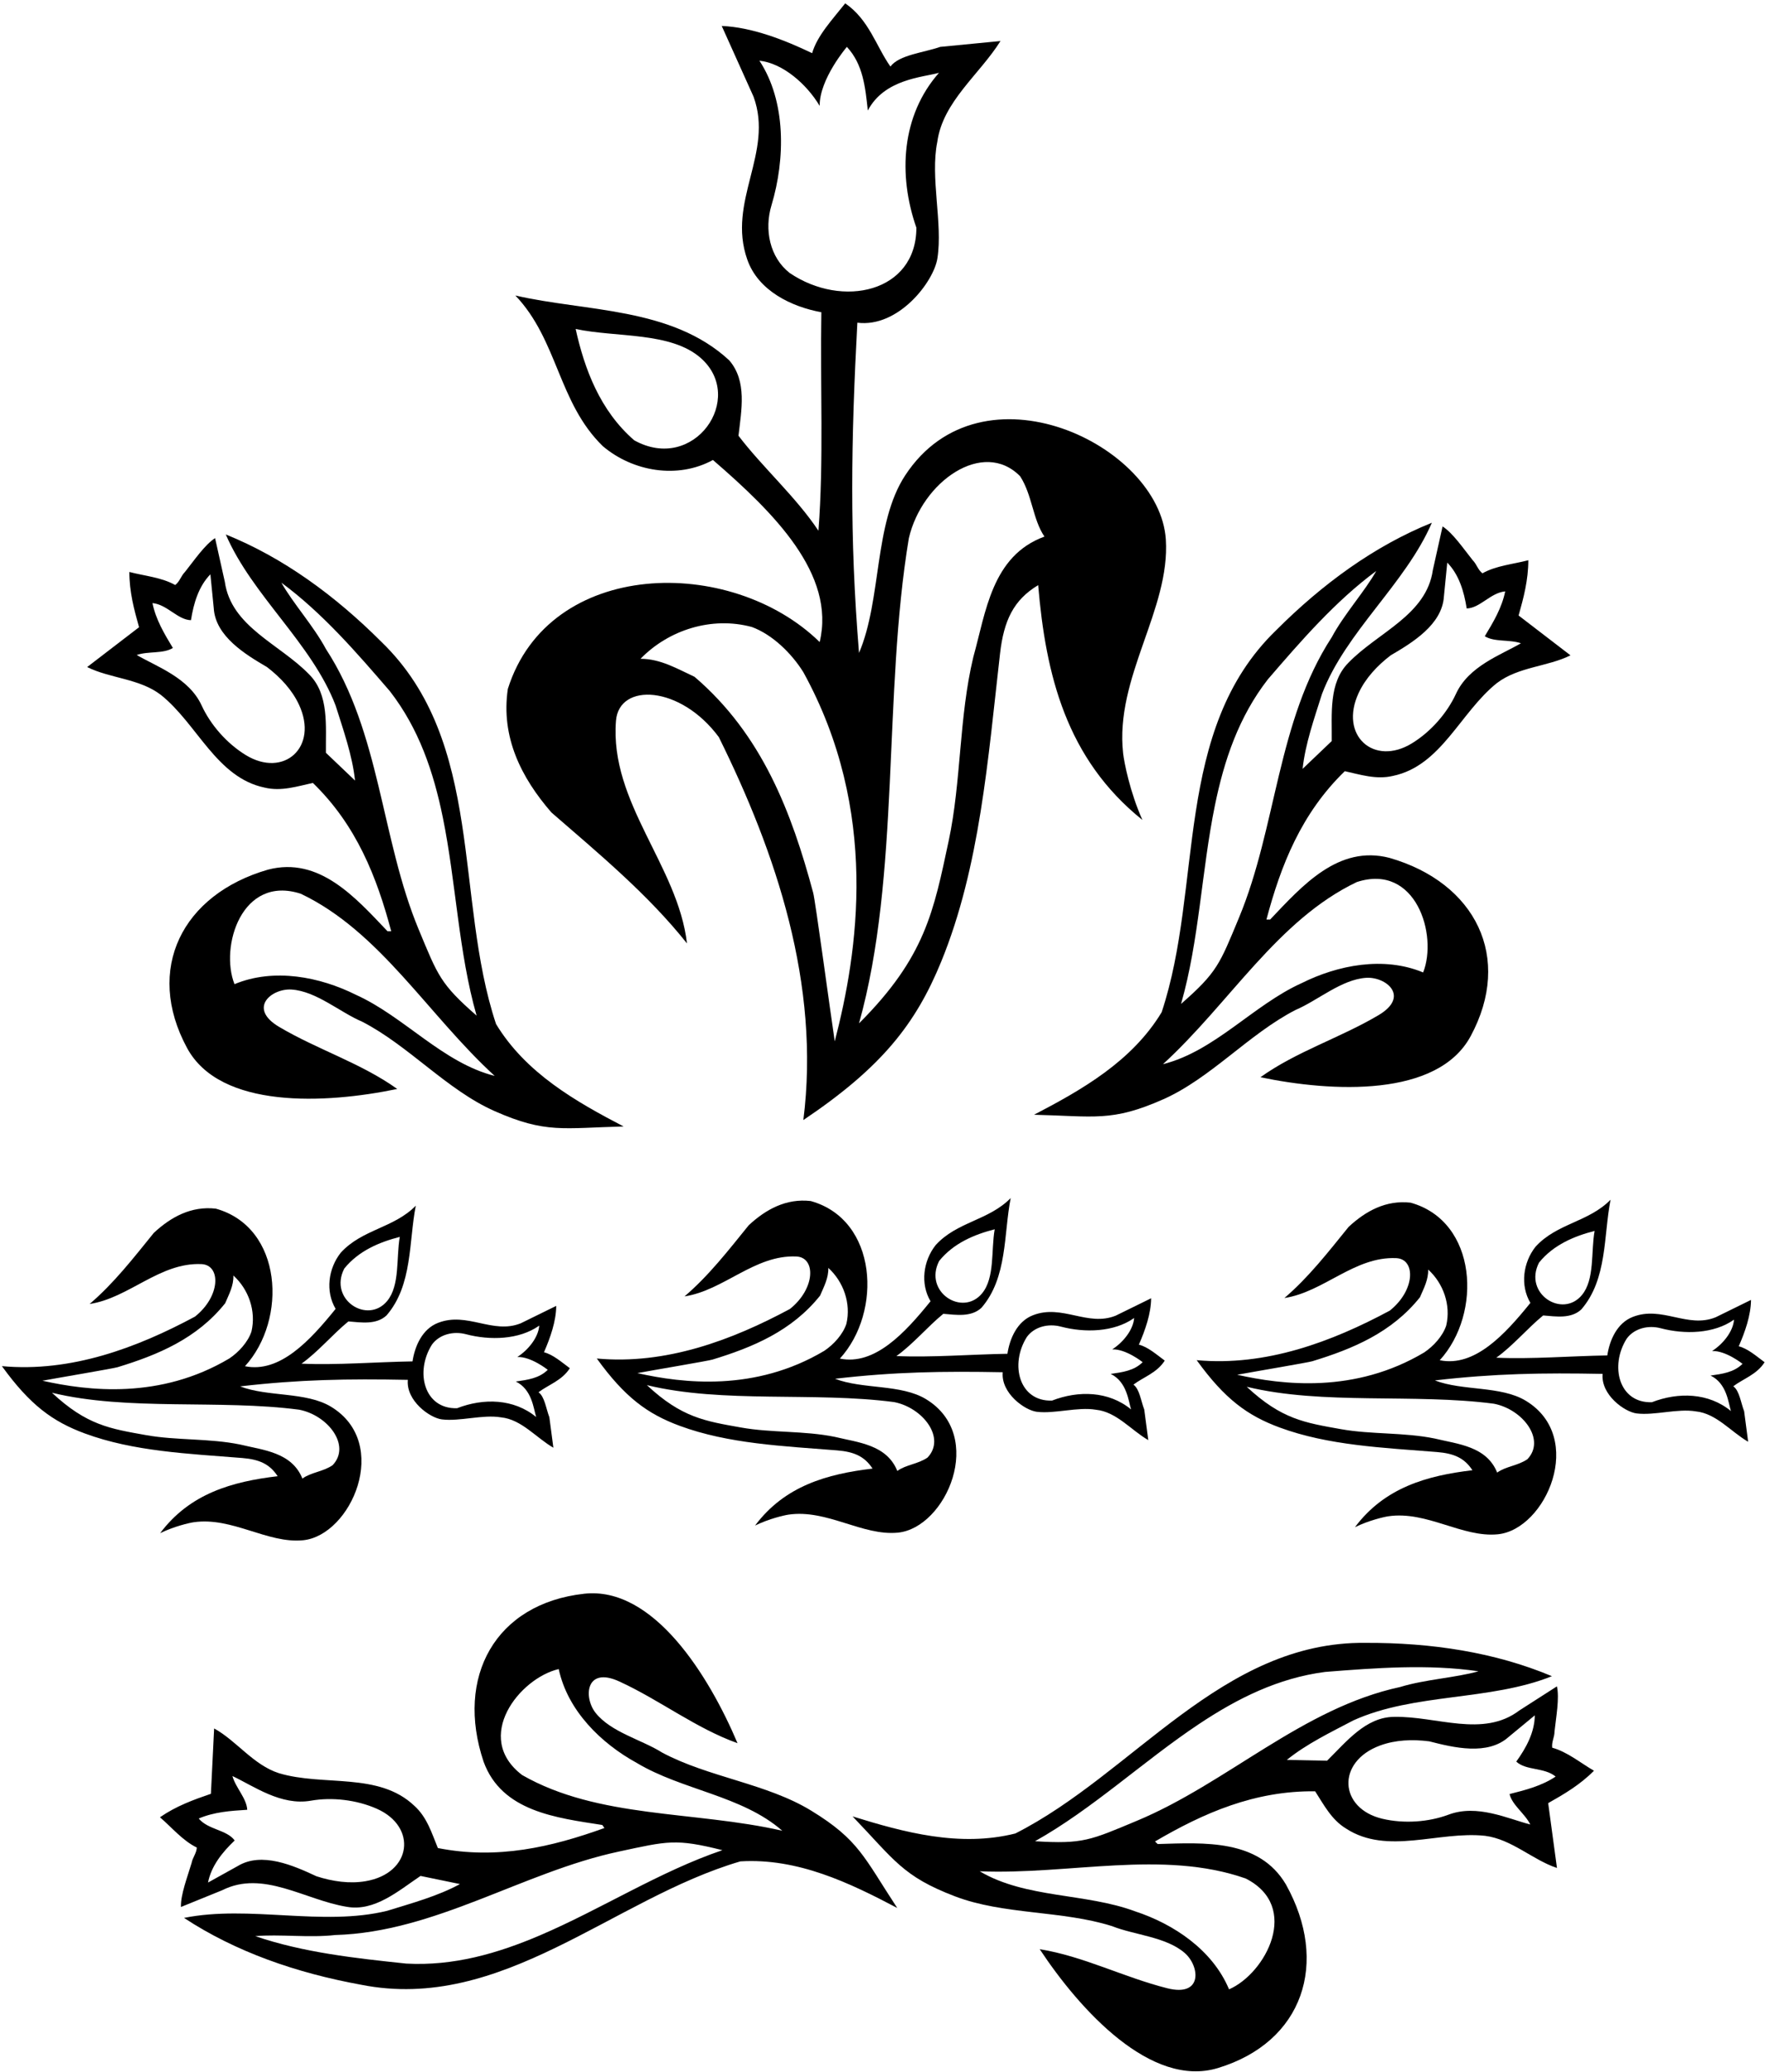 <?xml version="1.0" encoding="UTF-8"?>
<svg xmlns="http://www.w3.org/2000/svg" xmlns:xlink="http://www.w3.org/1999/xlink" width="506pt" height="594pt" viewBox="0 0 506 594" version="1.1">
<g id="surface1">
<path style=" stroke:none;fill-rule:nonzero;fill:rgb(0%,0%,0%);fill-opacity:1;" d="M 196.949 270.48 C 194.352 248.164 174.734 230.152 176.594 206.645 C 177.465 195.633 195.059 196.445 206.07 211.32 C 222.512 244.559 235.23 282.238 230.309 321.121 C 252.801 306 262.543 293.535 269.852 275.648 C 280.922 248.543 283.227 217.734 286.695 187.387 C 287.773 177.965 290.531 172.02 297.629 167.762 C 299.789 193.441 305.672 217.559 327.512 235.078 C 323.895 227 322.258 218.441 321.984 215.988 C 319.562 194.195 335.523 174.785 334.227 154.668 C 332.477 127.492 281.328 102.973 259.504 136.293 C 250.445 150.121 252.832 171.828 246.27 187.199 C 243.512 153.48 243.988 126.48 245.789 92.52 C 257.562 94 267.684 80.805 268.738 74.078 C 270.328 63.965 266.621 50.914 268.711 40.68 C 270.27 29.16 280.828 21.359 286.828 11.762 L 269.551 13.441 C 264.75 15.121 257.789 15.719 255.27 19.078 C 251.191 13.32 249.148 5.641 242.309 0.961 C 238.711 5.52 234.27 10.199 232.828 15.242 C 224.789 11.398 215.551 7.801 206.91 7.441 L 216.031 27.719 C 221.91 43.801 208.352 57.719 214.23 74.398 C 217.352 83.398 226.949 87.961 235.469 89.52 C 235.109 110.398 236.191 132.359 234.629 152.16 C 228.27 142.559 218.551 133.922 211.711 124.922 C 212.551 117.602 214.23 109.32 209.07 103.32 C 192.512 87.961 167.91 89.398 147.75 84.719 C 159.988 97.559 159.988 115.441 172.828 127.922 C 181.469 135.238 194.309 137.398 204.391 131.879 C 221.879 146.996 239.648 164.621 234.988 184.078 C 209.52 159.176 157.379 160.09 145.59 197.52 C 143.551 211.32 149.43 222.961 158.07 232.922 C 171.75 244.801 185.789 256.441 196.949 270.48 Z M 181.828 126.238 C 171.988 117.719 167.551 105.719 165.031 94.32 C 176.762 96.809 192.312 95.086 200.906 102.652 C 213.934 114.133 199.012 135.785 181.828 126.238 Z M 260.551 154.32 C 264.297 138.094 281.863 125.711 292.469 136.559 C 295.949 141.961 296.07 148.922 299.43 153.84 C 284.309 159.359 282.629 175.559 279.031 188.398 C 274.891 205.68 275.609 224.039 271.977 241.051 C 267.656 261.273 265.293 274.379 246.27 293.398 C 258.148 250.922 253.109 199.078 260.551 154.32 Z M 226.352 78.238 C 220.711 73.801 219.031 65.879 221.191 58.801 C 225.148 45.602 225.391 29.039 217.711 17.398 C 224.43 18.121 231.27 24.121 234.988 30.359 C 234.895 22.668 242.789 13.441 242.789 13.441 C 247.469 18.48 248.07 25.078 248.789 31.68 C 253.562 22.668 264.391 22.199 269.191 20.879 C 258.391 33.121 257.43 50.16 262.711 65.281 C 262.711 83.812 241.488 88.543 226.352 78.238 Z M 215.551 179.762 C 221.43 181.922 226.949 187.32 230.309 192.719 C 252.242 232.574 245.926 273.09 239.309 298.559 C 237.871 288.961 233.766 258.344 233.121 255.941 C 226.98 233.066 218.547 210.652 199.109 194.039 C 194.191 191.762 189.391 188.879 183.629 188.879 C 191.672 180.602 204.031 176.641 215.551 179.762 "/>
<path style=" stroke:none;fill-rule:nonzero;fill:rgb(0%,0%,0%);fill-opacity:1;" d="M 333.914 390.086 C 331.535 388.332 329.086 386.16 326.5 385.516 C 328.312 381.363 329.98 376.609 330.016 372.215 L 319.871 377.195 C 311.805 380.457 304.504 373.809 296.133 377.082 C 291.613 378.82 289.465 383.777 288.816 388.129 C 278.203 388.305 267.07 389.23 256.988 388.781 C 261.754 385.383 265.977 380.301 270.43 376.672 C 274.16 376.973 278.395 377.684 281.355 374.961 C 288.871 366.285 287.719 353.812 289.746 343.492 C 283.438 349.93 274.355 350.238 268.238 356.977 C 264.668 361.488 263.789 368.047 266.77 373.07 C 259.391 382.215 250.742 391.543 240.781 389.512 C 252.992 376.148 251.633 349.68 232.418 344.336 C 225.375 343.535 219.562 346.723 214.652 351.281 C 208.855 358.434 203.184 365.766 196.242 371.676 C 207.531 369.969 216.344 359.699 228.316 360.238 C 233.926 360.492 233.812 369.441 226.449 375.289 C 209.848 384.211 190.93 391.32 171.098 389.488 C 179.16 400.652 185.66 405.387 194.871 408.789 C 208.828 413.949 224.516 414.59 239.988 415.828 C 244.793 416.215 247.859 417.516 250.145 421.047 C 237.141 422.586 224.988 425.984 216.465 437.379 C 220.508 435.406 224.828 434.426 226.066 434.246 C 237.094 432.641 247.227 440.41 257.426 439.41 C 271.195 438.055 282.77 411.652 265.473 401.141 C 258.293 396.777 247.309 398.363 239.391 395.293 C 256.469 393.312 270.191 393.094 287.469 393.422 C 286.922 399.43 293.797 404.344 297.23 404.762 C 302.395 405.398 308.961 403.289 314.195 404.176 C 320.07 404.77 324.215 409.996 329.195 412.883 L 328.043 404.133 C 327.109 401.723 326.684 398.199 324.934 396.977 C 327.789 394.805 331.656 393.637 333.914 390.086 Z M 269.246 361.516 C 273.402 356.371 279.422 353.91 285.168 352.438 C 284.105 358.438 285.25 366.309 281.551 370.801 C 275.945 377.613 264.691 370.406 269.246 361.516 Z M 256.336 401.98 C 264.641 403.605 271.234 412.316 265.902 417.891 C 263.223 419.75 259.688 419.93 257.246 421.723 C 254.184 414.137 245.926 413.562 239.344 411.953 C 230.496 410.148 221.184 410.828 212.48 409.273 C 202.133 407.43 195.438 406.453 185.449 397.117 C 207.23 402.422 233.473 398.973 256.336 401.98 Z M 236.312 387.281 C 216.445 399.105 195.758 396.594 182.711 393.672 C 187.559 392.773 203.039 390.164 204.25 389.797 C 215.762 386.285 227 381.617 235.105 371.457 C 236.18 368.922 237.559 366.434 237.461 363.508 C 241.805 367.449 244.027 373.656 242.641 379.562 C 241.645 382.586 238.996 385.484 236.312 387.281 Z M 318.422 393.902 C 323.082 396.172 323.508 401.664 324.258 404.078 C 317.855 398.805 309.184 398.609 301.598 401.551 C 292.184 401.867 289.414 391.172 294.391 383.305 C 296.547 380.363 300.539 379.375 304.176 380.352 C 310.945 382.133 319.363 381.973 325.141 377.871 C 324.891 381.297 321.961 384.875 318.855 386.871 C 322.762 386.691 327.586 390.539 327.586 390.539 C 325.105 393.004 321.762 393.422 318.422 393.902 "/>
<path style=" stroke:none;fill-rule:nonzero;fill:rgb(0%,0%,0%);fill-opacity:1;" d="M 46.105 199.215 C 56.57 207.566 62.043 222.926 75.867 225.809 C 80.668 226.961 85.277 225.422 89.691 224.465 C 102.172 236.559 108.027 251.438 112.156 266.992 L 111.098 266.992 C 101.883 257.297 91.516 245.488 76.828 249.328 C 52.215 256.438 41.426 277.879 53.625 300.453 C 63.125 318.027 93.305 316.488 113.883 312.207 C 103.52 304.793 91.078 300.953 80.039 294.422 C 70.898 289.012 77.895 283.332 83.582 283.703 C 90.672 284.168 97.461 290.223 103.805 292.91 C 117.18 299.781 128.105 312.496 141.797 318.555 C 156.492 325.055 161.449 323.383 178.781 322.961 C 165.148 315.855 150.746 307.695 142.203 293.582 C 130.203 257.488 139.035 212.75 109.371 184.047 C 96.027 170.703 81.148 159.855 64.73 153.23 C 72.316 170.801 89.402 184.43 96.219 202.285 C 98.426 209.297 101.02 216.59 101.785 223.789 L 93.434 215.824 C 93.34 208.145 94.395 199.117 88.637 193.359 C 80.188 184.621 66.266 179.727 64.445 166.766 L 61.66 154.285 C 58.684 156.207 55.707 160.621 53.02 163.984 C 51.867 165.137 51.578 166.672 50.234 167.727 C 46.301 165.52 41.5 165.137 37.082 163.984 C 37.082 169.648 38.426 174.734 39.867 179.824 L 24.988 191.246 C 31.516 194.512 39.965 194.512 46.105 199.215 Z M 141.82 308.465 C 126.938 304.719 115.898 291.473 102.074 285.23 C 91.707 280.047 78.555 277.453 67.227 282.16 C 62.98 271.453 69.281 250.738 86.234 256.238 C 108.988 267.086 122.715 290.992 141.82 308.465 Z M 93.434 186.062 C 89.883 179.438 84.027 173.008 80.668 167.055 C 92.379 175.695 102.266 187.117 111.77 198.16 C 120.09 208.883 124.281 221.289 126.941 234.324 C 130.762 253.027 131.43 273.023 136.637 291.184 C 126.219 282.07 125.559 279.77 120.02 266.449 C 109.211 240.453 109.09 210.074 93.434 186.062 Z M 43.707 172.91 C 47.93 173.297 50.906 177.711 54.746 177.809 C 55.516 172.91 56.957 168.109 60.316 164.656 L 61.277 174.352 C 61.754 182.414 70.301 187.598 76.539 191.246 C 80.438 194.227 83.754 197.824 85.711 202.02 C 91.406 214.223 81.363 223.145 70.469 216.484 C 65.023 213.156 60.383 207.832 57.82 202.285 C 54.172 194.32 44.957 191.152 39.195 187.789 C 42.461 186.641 46.781 187.504 49.562 185.773 C 47.066 181.648 44.668 177.613 43.707 172.91 "/>
<path style=" stroke:none;fill-rule:nonzero;fill:rgb(0%,0%,0%);fill-opacity:1;" d="M 232.551 519.113 C 219.773 511.305 203.102 509.559 189.84 502.473 C 184.016 498.789 175.176 496.656 170.758 491.09 C 167.215 486.625 167.902 477.641 177.551 482.078 C 189.203 487.434 199.445 495.477 211.441 499.777 C 203.246 480.422 187.332 454.73 167.477 456.926 C 141.973 459.746 130.484 480.824 138.648 505.105 C 143.852 519.367 159.465 521.168 172.68 523.227 L 173.281 524.094 C 158.145 529.555 142.578 533.211 125.531 529.836 C 123.805 525.66 122.445 520.996 118.766 517.707 C 108.527 507.98 92.785 512.223 79.961 508.375 C 72.598 506 67.789 499.055 61.387 495.547 L 60.465 514.285 C 55.465 515.996 50.516 517.789 45.859 521.012 C 49.32 523.988 52.367 527.715 56.422 529.695 C 56.32 531.398 55.223 532.512 54.93 534.113 C 53.699 538.234 51.762 543.195 51.875 546.734 L 63.723 541.922 C 75.414 536.043 87.363 544.699 99.355 546.672 C 107.371 548.129 114.188 542.125 120.559 537.832 L 131.863 540.164 C 125.508 543.629 118.031 545.652 111.012 547.828 C 92.453 552.387 71.52 546.098 52.758 549.863 C 67.547 559.59 84.938 565.648 103.504 569.023 C 143.988 577.07 175.742 544.344 212.25 533.66 C 228.715 532.652 243.621 539.848 257.223 547.012 C 247.703 532.523 246.258 527.492 232.551 519.113 Z M 104.812 539.34 C 100.25 540.117 95.406 539.438 90.734 537.93 C 84.184 534.879 75.055 530.805 68.152 535 L 59.637 539.73 C 60.562 535 63.691 531.082 67.277 527.664 C 65.016 524.562 59.691 524.629 56.969 521.375 C 61.383 519.488 66.066 519.164 70.879 518.867 C 70.715 515.594 67.547 512.535 66.633 509.195 C 72.676 512.02 80.527 517.793 89.156 516.254 C 95.172 515.207 102.191 515.988 108.031 518.574 C 119.703 523.738 118.086 537.078 104.812 539.34 Z M 154.84 554.848 C 142.609 560.078 130.023 563.699 116.473 562.961 C 101.984 561.434 86.965 559.805 73.195 555.098 C 80 554.469 88.621 555.625 96.09 554.773 C 124.742 553.973 149.789 536.781 177.312 530.871 C 191.414 527.84 193.688 527.074 207.105 530.449 C 189.215 536.508 172.395 547.34 154.84 554.848 Z M 149.688 508.906 C 135.516 498.098 148.957 481.129 160.176 478.523 C 162.758 490.516 172.375 499.852 182.539 505.426 C 195.539 513.238 212.715 514.773 224.266 524.875 C 199.023 519.117 171.559 521.438 149.688 508.906 "/>
<path style=" stroke:none;fill-rule:nonzero;fill:rgb(0%,0%,0%);fill-opacity:1;" d="M 444.996 501.066 C 444.785 499.371 445.66 498.078 445.656 496.449 C 446.113 492.172 447.109 486.941 446.348 483.48 L 435.586 490.383 C 425.164 498.297 411.832 491.973 399.684 492.227 C 391.535 492.262 385.934 499.41 380.457 504.797 L 368.914 504.57 C 374.531 500 381.508 496.645 388.012 493.227 C 405.426 485.348 427.156 487.699 444.91 480.566 C 428.59 473.711 410.387 470.938 391.516 471.012 C 350.242 470.504 325.012 508.488 291.074 525.664 C 275.07 529.668 259.102 525.32 244.422 520.766 C 256.426 533.27 258.77 537.949 273.777 543.68 C 287.766 549.02 304.477 547.688 318.812 552.227 C 325.207 554.785 334.289 555.266 339.652 559.93 C 343.953 563.672 344.918 572.629 334.621 570.031 C 322.184 566.898 310.645 560.863 298.066 558.832 C 309.664 576.363 330.008 598.707 349.129 592.918 C 373.684 585.48 381.121 562.656 368.656 540.277 C 360.93 527.211 345.254 528.293 331.883 528.688 L 331.133 527.945 C 345.016 519.809 359.652 513.367 377.031 513.566 C 379.488 517.359 381.68 521.695 385.898 524.254 C 397.742 531.945 412.441 524.895 425.754 526.332 C 433.43 527.316 439.426 533.266 446.359 535.547 L 443.84 516.957 C 448.445 514.359 452.98 511.691 456.969 507.672 C 453.023 505.379 449.344 502.273 444.996 501.066 Z M 357.109 538.562 C 373.02 546.598 362.906 565.738 352.352 570.348 C 347.621 559.031 336.461 551.613 325.445 547.992 C 311.238 542.688 294.07 544.32 280.867 536.5 C 306.734 537.547 333.316 530.242 357.109 538.562 Z M 325.934 522.02 C 312.621 527.578 310.527 528.746 296.719 527.883 C 313.199 518.652 327.758 504.93 343.641 494.34 C 354.707 486.957 366.418 481.098 379.875 479.344 C 394.398 478.195 409.465 477.047 423.863 479.16 C 417.285 481.02 408.598 481.465 401.41 483.664 C 373.391 489.691 351.91 511.176 325.934 522.02 Z M 438.707 523.086 C 432.25 521.418 423.477 517.176 415.273 520.266 C 409.551 522.398 402.508 522.91 396.293 521.438 C 383.875 518.496 383.023 505.086 395.66 500.434 C 400.004 498.836 404.891 498.617 409.758 499.246 C 416.758 501.047 426.473 503.383 432.492 497.996 L 440.004 491.789 C 439.953 496.609 437.598 501.031 434.695 505.047 C 437.488 507.684 442.711 506.645 445.98 509.344 C 441.984 512.008 437.441 513.18 432.766 514.355 C 433.523 517.543 437.199 519.973 438.707 523.086 "/>
<path style=" stroke:none;fill-rule:nonzero;fill:rgb(0%,0%,0%);fill-opacity:1;" d="M 296.445 319.598 C 313.777 320.023 318.734 321.695 333.43 315.195 C 347.117 309.137 358.047 296.422 371.422 289.551 C 377.766 286.863 384.551 280.809 391.645 280.344 C 397.332 279.973 404.324 285.652 395.188 291.059 C 384.148 297.594 371.707 301.434 361.344 308.848 C 381.922 313.129 412.102 314.668 421.602 297.094 C 433.797 274.52 423.012 253.078 398.398 245.969 C 383.711 242.129 373.344 253.934 364.129 263.633 L 363.07 263.633 C 367.199 248.078 373.055 233.199 385.535 221.102 C 389.949 222.062 394.559 223.598 399.359 222.445 C 413.184 219.566 418.656 204.207 429.117 195.855 C 435.262 191.152 443.711 191.152 450.238 187.887 L 435.359 176.465 C 436.797 171.375 438.145 166.285 438.145 160.621 C 433.727 161.773 428.926 162.16 424.992 164.367 C 423.645 163.312 423.359 161.773 422.207 160.621 C 419.52 157.262 416.543 152.848 413.566 150.926 L 410.781 163.406 C 408.961 176.367 395.039 181.262 386.59 190 C 380.828 195.758 381.887 204.781 381.789 212.465 L 373.438 220.43 C 374.207 213.23 376.797 205.934 379.008 198.926 C 385.824 181.07 402.91 167.438 410.496 149.871 C 394.078 156.496 379.199 167.344 365.855 180.688 C 336.191 209.391 345.023 254.129 333.023 290.223 C 324.48 304.336 310.078 312.496 296.445 319.598 Z M 389.516 198.66 C 391.473 194.465 394.789 190.867 398.688 187.887 C 404.926 184.238 413.469 179.055 413.949 170.992 L 414.91 161.297 C 418.27 164.75 419.711 169.551 420.48 174.445 C 424.316 174.352 427.297 169.934 431.52 169.551 C 430.559 174.254 428.16 178.285 425.664 182.414 C 428.445 184.145 432.766 183.277 436.031 184.43 C 430.27 187.789 421.055 190.961 417.406 198.926 C 414.844 204.473 410.203 209.797 404.754 213.129 C 393.863 219.781 383.82 210.863 389.516 198.66 Z M 348.285 230.965 C 350.945 217.93 355.137 205.523 363.453 194.801 C 372.961 183.758 382.848 172.336 394.559 163.695 C 391.199 169.648 385.344 176.078 381.789 182.703 C 366.137 206.715 366.016 237.094 355.207 263.09 C 349.668 276.41 349.004 278.711 338.59 287.824 C 343.797 269.66 344.465 249.668 348.285 230.965 Z M 388.992 252.879 C 405.945 247.379 412.242 268.094 407.996 278.801 C 396.672 274.094 383.52 276.688 373.148 281.871 C 359.328 288.109 348.285 301.359 333.406 305.102 C 352.512 287.633 366.238 263.727 388.992 252.879 "/>
<path style=" stroke:none;fill-rule:nonzero;fill:rgb(0%,0%,0%);fill-opacity:1;" d="M 505.887 390.555 C 503.512 388.805 501.059 386.629 498.473 385.984 C 500.285 381.836 501.953 377.082 501.988 372.688 L 491.844 377.668 C 483.777 380.93 476.477 374.281 468.105 377.555 C 463.59 379.293 461.438 384.246 460.789 388.602 C 450.18 388.777 439.043 389.703 428.961 389.254 C 433.727 385.855 437.949 380.77 442.402 377.141 C 446.133 377.441 450.367 378.152 453.328 375.43 C 460.844 366.754 459.691 354.285 461.723 343.965 C 455.41 350.402 446.328 350.711 440.211 357.445 C 436.641 361.961 435.766 368.52 438.742 373.543 C 431.363 382.688 422.719 392.016 412.754 389.98 C 424.965 376.617 423.605 350.148 404.391 344.805 C 397.348 344.008 391.535 347.191 386.629 351.754 C 380.828 358.906 375.156 366.234 368.219 372.145 C 379.508 370.441 388.316 360.172 400.289 360.711 C 405.898 360.961 405.785 369.914 398.422 375.762 C 381.82 384.684 362.902 391.789 343.07 389.961 C 351.137 401.125 357.633 405.855 366.844 409.262 C 380.801 414.422 396.488 415.059 411.965 416.301 C 416.766 416.688 419.836 417.984 422.117 421.52 C 409.113 423.055 396.965 426.457 388.441 437.852 C 392.48 435.875 396.801 434.895 398.039 434.715 C 409.07 433.113 419.203 440.883 429.398 439.883 C 443.172 438.523 454.746 412.125 437.445 401.613 C 430.27 397.25 419.281 398.836 411.363 395.766 C 428.441 393.785 442.164 393.562 459.445 393.895 C 458.895 399.898 465.77 404.812 469.203 405.234 C 474.371 405.867 480.934 403.762 486.168 404.645 C 492.047 405.242 496.188 410.469 501.168 413.352 L 500.02 404.605 C 499.082 402.195 498.656 398.672 496.906 397.449 C 499.762 395.277 503.629 394.109 505.887 390.555 Z M 441.219 361.988 C 445.379 356.844 451.395 354.383 457.145 352.906 C 456.078 358.91 457.223 366.777 453.527 371.273 C 447.922 378.086 436.664 370.879 441.219 361.988 Z M 428.309 402.453 C 436.613 404.078 443.207 412.789 437.879 418.359 C 435.195 420.223 431.66 420.402 429.219 422.191 C 426.156 414.609 417.898 414.031 411.316 412.426 C 402.469 410.617 393.156 411.301 384.453 409.746 C 374.109 407.898 367.41 406.926 357.422 397.59 C 379.203 402.895 405.445 399.441 428.309 402.453 Z M 408.285 387.754 C 388.418 399.578 367.734 397.066 354.684 394.145 C 359.535 393.246 375.012 390.637 376.223 390.266 C 387.734 386.754 398.973 382.09 407.078 371.93 C 408.152 369.391 409.531 366.902 409.434 363.98 C 413.777 367.922 416 374.129 414.613 380.035 C 413.617 383.059 410.969 385.953 408.285 387.754 Z M 490.395 394.375 C 495.059 396.645 495.48 402.137 496.23 404.551 C 489.828 399.273 481.16 399.078 473.57 402.02 C 464.156 402.34 461.391 391.645 466.363 383.777 C 468.52 380.836 472.516 379.848 476.148 380.82 C 482.922 382.605 491.336 382.445 497.117 378.344 C 496.867 381.77 493.938 385.348 490.828 387.344 C 494.734 387.16 499.559 391.012 499.559 391.012 C 497.078 393.477 493.734 393.895 490.395 394.375 "/>
<path style=" stroke:none;fill-rule:nonzero;fill:rgb(0%,0%,0%);fill-opacity:1;" d="M 79.594 423.23 C 66.59 424.77 54.438 428.168 45.914 439.562 C 49.957 437.59 54.277 436.609 55.516 436.43 C 66.543 434.824 76.676 442.598 86.875 441.594 C 100.645 440.238 112.223 413.836 94.922 403.324 C 87.742 398.961 76.758 400.547 68.84 397.477 C 85.918 395.496 99.641 395.277 116.922 395.605 C 116.371 401.613 123.246 406.523 126.68 406.945 C 131.848 407.582 138.41 405.473 143.645 406.359 C 149.52 406.953 153.664 412.184 158.645 415.062 L 157.492 406.316 C 156.559 403.906 156.133 400.383 154.383 399.16 C 157.238 396.988 161.105 395.82 163.363 392.266 C 160.984 390.516 158.531 388.344 155.949 387.695 C 157.762 383.547 159.43 378.793 159.465 374.398 L 149.32 379.379 C 141.254 382.641 133.953 375.992 125.582 379.266 C 121.062 381.004 118.91 385.961 118.266 390.312 C 107.656 390.488 96.52 391.414 86.438 390.965 C 91.203 387.566 95.426 382.48 99.879 378.855 C 103.609 379.156 107.844 379.867 110.805 377.141 C 118.32 368.469 117.168 355.996 119.199 345.676 C 112.887 352.113 103.805 352.422 97.688 359.156 C 94.117 363.672 93.238 370.23 96.219 375.254 C 88.84 384.398 80.191 393.727 70.23 391.695 C 82.441 378.328 81.082 351.863 61.867 346.52 C 54.824 345.719 49.012 348.906 44.102 353.465 C 38.305 360.617 32.633 367.949 25.691 373.855 C 36.984 372.152 45.793 361.883 57.766 362.422 C 63.375 362.676 63.262 371.625 55.898 377.473 C 39.297 386.395 20.379 393.504 0.547 391.672 C 8.613 402.836 15.109 407.57 24.32 410.973 C 38.277 416.133 53.965 416.773 69.438 418.012 C 74.242 418.398 77.309 419.695 79.594 423.23 Z M 123.84 385.488 C 125.996 382.547 129.992 381.559 133.625 382.531 C 140.395 384.316 148.812 384.156 154.594 380.055 C 154.34 383.48 151.41 387.059 148.305 389.055 C 152.211 388.875 157.035 392.727 157.035 392.727 C 154.555 395.188 151.215 395.605 147.871 396.086 C 152.531 398.355 152.953 403.848 153.711 406.262 C 147.305 400.984 138.637 400.789 131.047 403.734 C 121.633 404.051 118.863 393.355 123.84 385.488 Z M 98.695 363.699 C 102.852 358.555 108.871 356.094 114.617 354.617 C 113.555 360.621 114.699 368.488 111.004 372.984 C 105.395 379.797 94.141 372.59 98.695 363.699 Z M 33.699 391.98 C 45.211 388.469 56.449 383.801 64.555 373.641 C 65.629 371.102 67.008 368.617 66.91 365.691 C 71.254 369.633 73.477 375.84 72.09 381.746 C 71.094 384.77 68.445 387.664 65.762 389.465 C 45.895 401.289 25.211 398.777 12.16 395.855 C 17.012 394.961 32.488 392.348 33.699 391.98 Z M 41.93 411.461 C 31.582 409.613 24.887 408.637 14.898 399.301 C 36.68 404.605 62.922 401.156 85.785 404.164 C 94.09 405.789 100.684 414.5 95.352 420.074 C 92.672 421.934 89.137 422.113 86.695 423.906 C 83.633 416.32 75.375 415.746 68.793 414.137 C 59.945 412.332 50.633 413.012 41.93 411.461 "/>
</g>
</svg>
